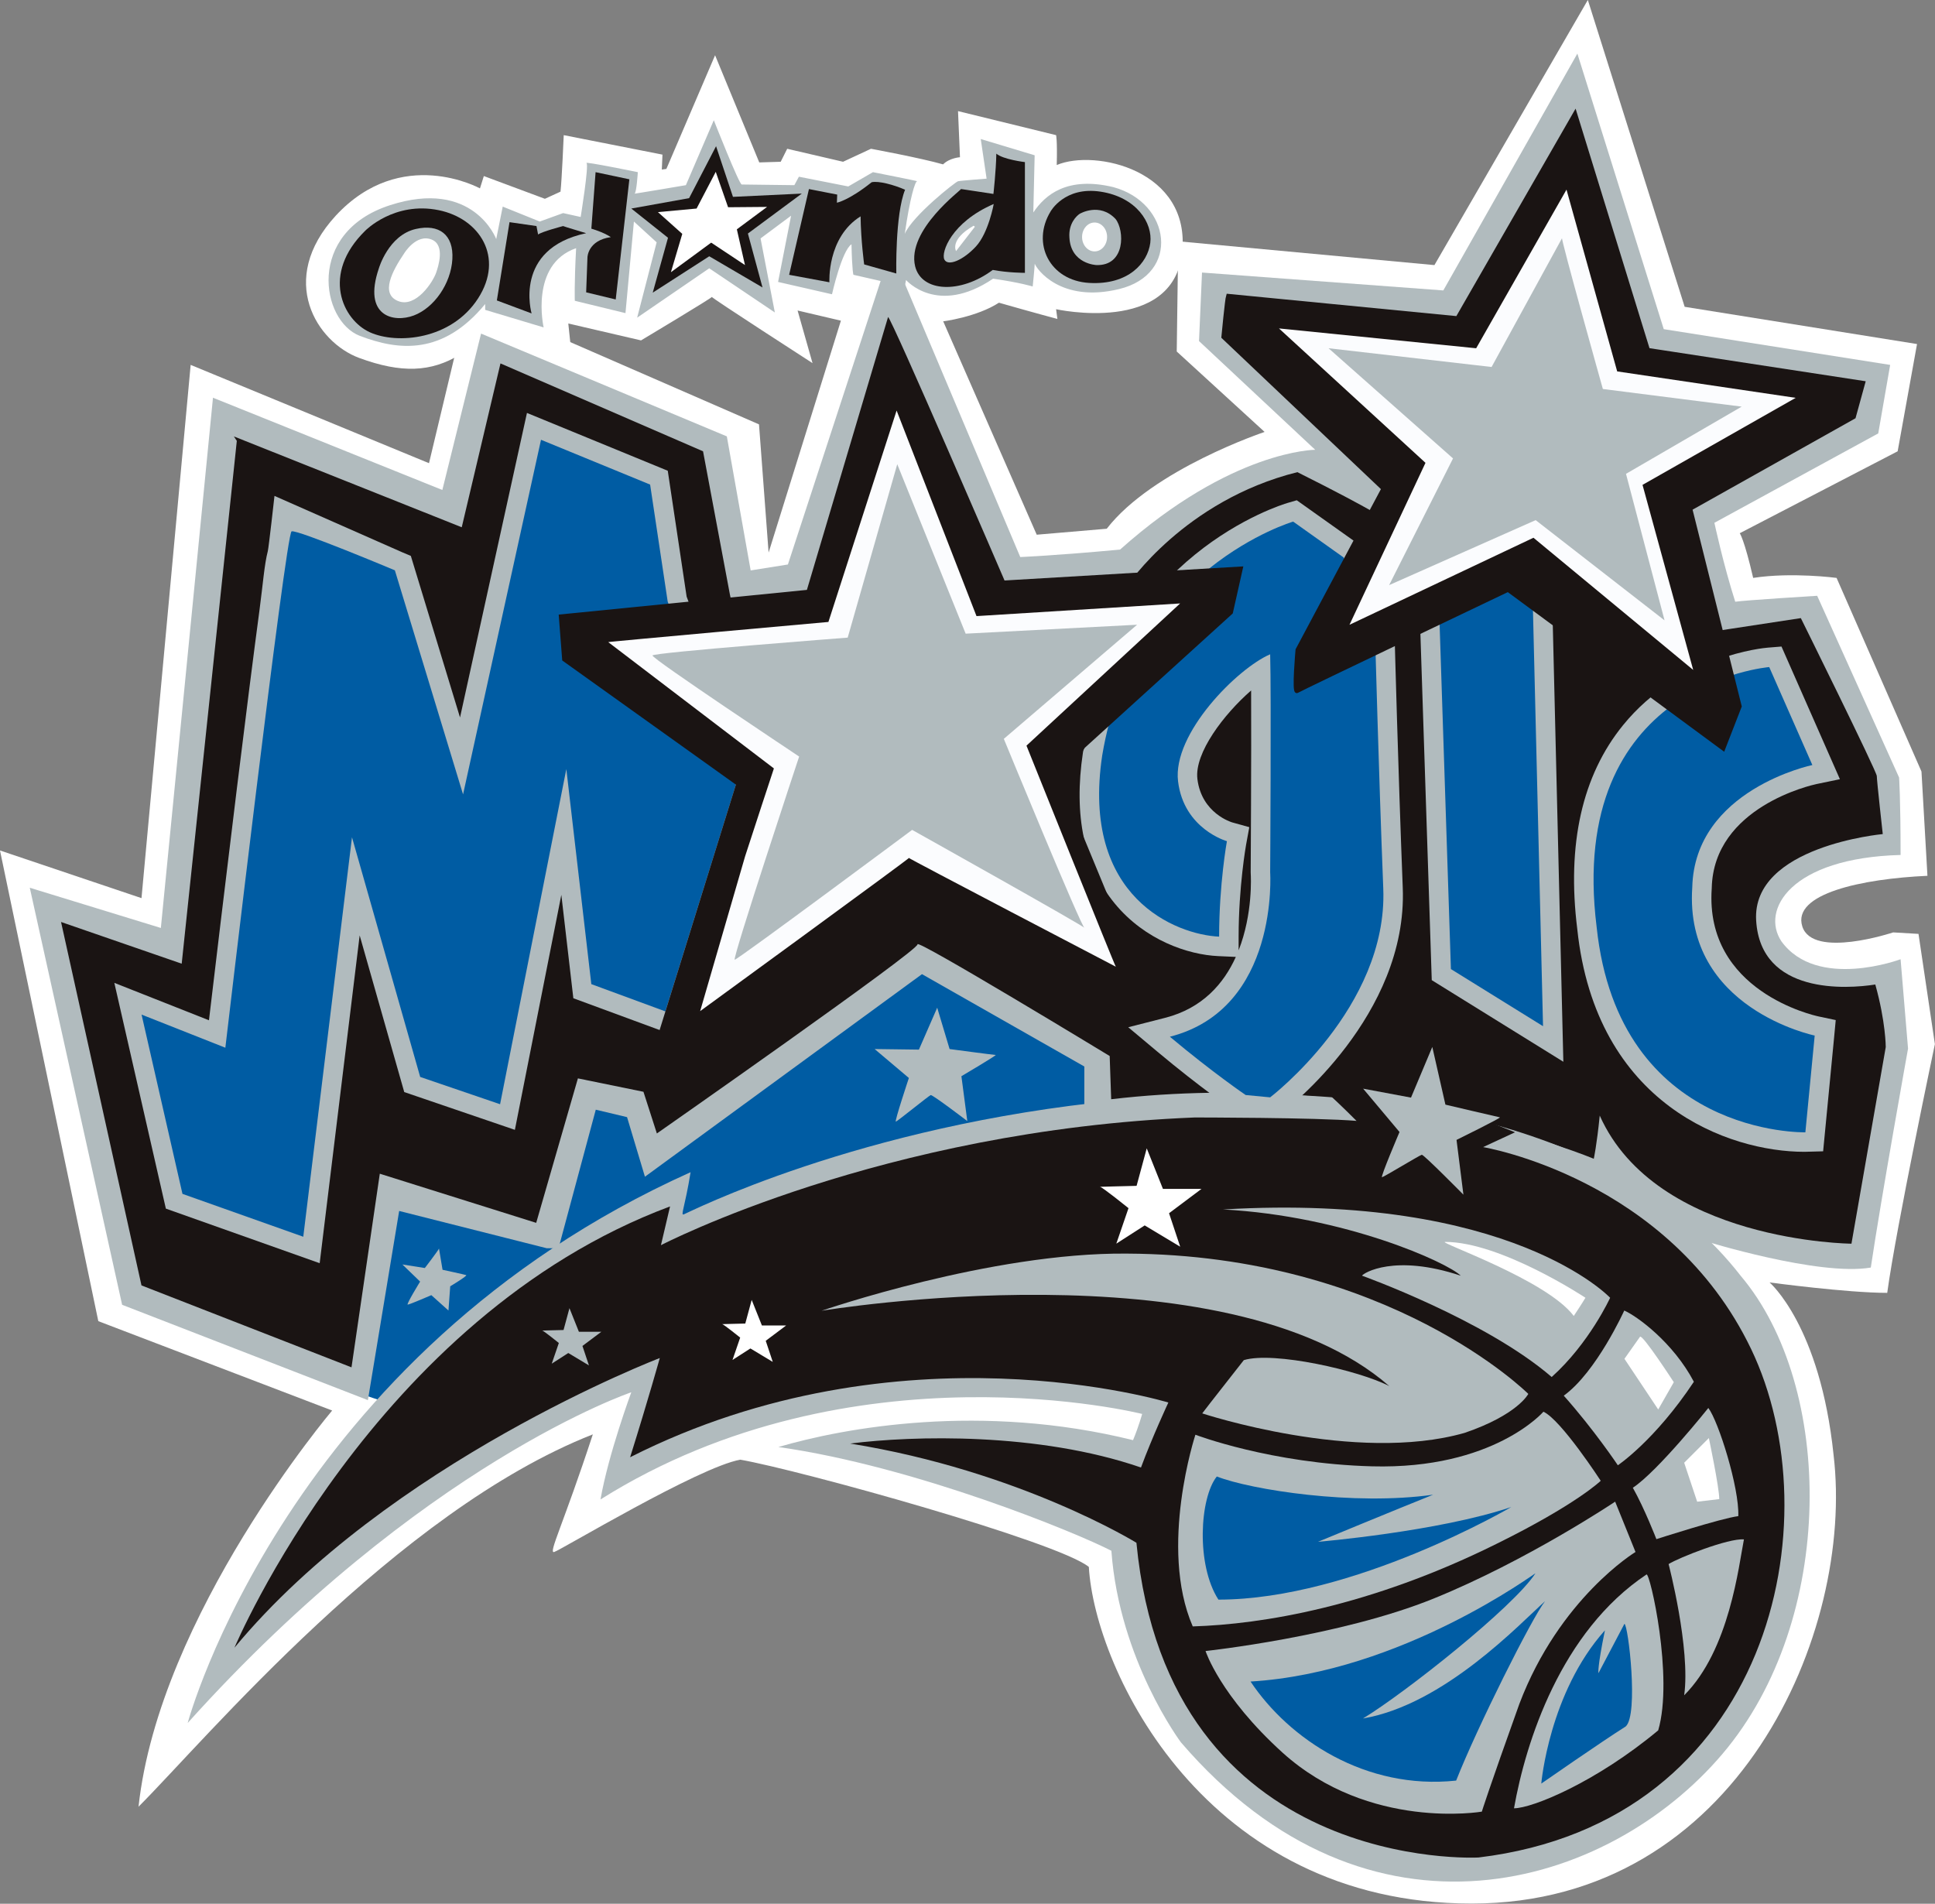 <?xml version="1.0" encoding="UTF-8" standalone="no"?>
<!DOCTYPE svg PUBLIC "-//W3C//DTD SVG 1.1//EN" "http://www.w3.org/Graphics/SVG/1.1/DTD/svg11.dtd">
<svg width="100%" height="100%" viewBox="0 0 11899 11707" version="1.1" xmlns="http://www.w3.org/2000/svg" xmlns:xlink="http://www.w3.org/1999/xlink" xml:space="preserve" xmlns:serif="http://www.serif.com/" style="fill-rule:evenodd;clip-rule:evenodd;stroke-miterlimit:10;">
    <rect x="0" y="0" width="11899" height="11707" fill="#808080" stroke="none"/>
    <g transform="matrix(1,0,0,1,-32712.4,-47815.7)">
        <g transform="matrix(88.235,0,0,88.235,0,0)">
            <g>
                <path d="M410.529,566.18L410.348,564.459L415.418,565.637C415.418,565.637 420.488,562.604 420.352,562.604C420.216,562.604 427.369,567.221 427.369,567.221L426.328,563.554L429.995,564.414C429.995,564.414 436.197,564.323 436.333,564.323C436.468,564.323 438.823,564.007 440.361,563.01C442.896,563.735 444.435,564.142 444.435,564.142L444.344,563.463C444.344,563.463 452.492,565.274 453.126,559.525C453.76,553.776 447.061,552.282 444.389,553.414C444.435,551.648 444.344,551.332 444.344,551.332L437.509,549.657L437.645,552.871C437.645,552.871 436.921,552.916 436.468,553.369C434.884,552.916 431.443,552.282 431.443,552.282L429.497,553.187L425.604,552.282L425.151,553.187L423.657,553.233L420.578,545.763L417.183,553.686L416.866,553.73L416.911,552.689L410.03,551.332C410.03,551.332 409.894,554.545 409.804,555.27L408.717,555.768L404.462,554.183L404.191,555.043C404.191,555.043 398.713,552.01 394.142,556.944C390.022,561.425 392.829,565.77 395.771,566.858C398.713,567.944 400.795,567.853 402.788,566.63" style="fill:white;fill-rule:nonzero;"/>
                <path d="M384.029,567.344L380.603,604.508L370.741,601.186L377.593,633.99L393.891,640.219C393.891,640.219 381.849,654.441 380.396,667.832C385.067,663.16 398.354,647.277 412.058,641.88C409.981,648.212 408.944,650.184 409.359,650.08C409.774,649.976 419.428,644.163 422.335,643.644C426.487,644.371 444.446,649.354 446.626,651.118C447.042,658.281 454.724,674.58 473.306,674.58C491.887,674.58 499.984,655.583 498.531,643.333C497.597,634.302 494.068,631.292 494.068,631.292C494.068,631.292 499.465,632.018 502.268,632.018C502.891,627.452 505.59,614.683 505.59,614.683L504.448,607L502.683,606.896C502.683,606.896 497.077,608.765 496.35,606.481C495.624,604.197 500.503,603.159 505.071,602.952L504.655,595.685L498.738,582.19C498.738,582.19 495.624,581.774 492.925,582.19C492.302,579.491 491.99,579.076 491.99,579.076L502.995,573.366L504.345,565.891L488.151,563.296L481.403,541.911L470.711,560.389L452.856,558.729L452.752,566.411L458.876,572.016C458.876,572.016 451.091,574.612 447.873,578.763L442.994,579.179L432.302,554.783L424.308,580.424L423.639,571.489L403.396,562.666L400.64,574.195L384.029,567.344Z" style="fill:white;fill-rule:nonzero;"/>
                <path d="M396.036,639.103C396.036,639.103 398.135,639.876 398.578,639.766C399.02,639.655 440.792,626.285 440.792,626.285C440.792,626.285 450.626,620.649 450.295,620.649C449.964,620.649 449.522,612.361 449.522,612.361L432.394,606.725L411.618,615.234C411.618,615.234 405.871,617.886 406.093,618.217C406.314,618.549 395.705,621.863 395.595,622.196C395.485,622.527 394.158,635.567 394.158,635.899C394.157,636.229 396.036,639.103 396.036,639.103Z" style="fill:rgb(0,92,163);fill-rule:nonzero;"/>
                <path d="M385.585,569.632L381.952,606.587L372.817,603.784L379.253,632.85L396.381,639.494L398.561,626.31L408.838,628.906L409.668,628.906L412.263,619.252L414.443,619.771L415.689,623.924L434.997,609.806L446.312,616.242L446.312,619.979L489.497,628.387C489.497,628.387 497.49,630.878 501.123,630.255C501.85,625.376 503.719,614.995 503.719,614.995L503.199,608.766C503.199,608.766 497.386,610.947 494.894,607.52C493.44,605.34 495.517,601.707 503.199,601.499C503.199,597.555 503.095,596.101 503.095,596.101L497.386,583.436C497.386,583.436 492.299,583.748 491.676,583.851C490.845,581.256 490.223,578.349 490.223,578.349L501.642,572.12L502.473,567.345L486.694,564.854L480.673,545.649L471.33,562.154L454.513,560.908L454.305,565.684L462.402,573.261C462.402,573.261 456.589,573.262 448.803,580.216C444.339,580.632 441.847,580.736 441.847,580.736L432.816,559.351L425.653,581.255L423.058,581.669L421.397,572.326L404.269,565.163L401.57,576.062L385.585,569.632Z" style="fill:rgb(177,187,190);fill-rule:nonzero;"/>
                <path d="M387.04,572.329L402.922,578.66L405.621,567.242L419.739,573.366L421.608,583.332L422.127,585.721L449.325,582.709C449.325,582.709 453.27,576.792 461.159,574.819C466.557,577.518 467.699,578.348 467.699,578.348L469.256,582.085L480.571,581.048L490.122,585.926L496.247,584.992C496.247,584.992 501.541,595.683 501.541,595.995C501.541,596.307 501.957,600.044 501.957,600.044C501.957,600.044 492.822,600.875 493.133,606.065C493.444,611.255 499.465,610.839 501.437,610.528C502.165,613.124 502.165,614.888 502.165,614.888L499.775,628.591C499.775,628.591 486.176,628.487 482.232,619.664C482.024,621.739 481.817,622.674 481.817,622.674C481.817,622.674 466.868,616.342 448.183,618.523L448.079,615.512C448.079,615.512 434.584,607.311 434.687,607.726C434.791,608.141 416.521,620.91 416.521,620.91L415.586,618.004L411.018,617.07L408.111,627.139L397.211,623.714L395.239,637.209L380.602,631.499L374.996,606.17L383.405,609.076L387.246,572.639" style="fill:rgb(26,20,19);fill-rule:nonzero;"/>
                <path d="M383.823,661.994C383.823,661.994 390.737,636.245 418.871,623.609C418.473,626.073 418.155,626.63 418.394,626.549C418.632,626.47 430.553,620.351 448.672,618.602C466.792,616.854 483.799,620.192 492.065,630.841C498.581,638.55 498.741,654.762 490.794,664.14C482.846,673.517 466.157,678.604 453.044,663.345C453.044,663.345 448.753,657.623 448.197,649.993C445.733,648.722 434.527,644.112 424.99,642.762C429.599,641.411 439.136,639.662 449.706,642.284C450.103,641.331 450.342,640.457 450.342,640.457C450.342,640.457 430.155,635.37 412.592,646.417C413.148,643.238 414.738,638.947 414.738,638.947C414.738,638.947 400.115,643.874 383.823,661.994Z" style="fill:rgb(177,187,190);fill-rule:nonzero;"/>
                <path d="M387.081,656.75C387.081,656.75 396.777,633.702 417.44,625.994L416.804,628.696C416.804,628.696 432.221,620.67 453.997,619.795C453.997,619.795 462.5,619.796 465.282,620.033C463.295,618.047 462.897,617.808 462.897,617.808L465.043,616.297L476.328,620.827L474.103,621.86C474.103,621.86 487.057,624.006 492.779,635.926C498.501,647.847 494.21,668.906 473.785,671.37C473.785,671.37 452.168,672.561 449.943,649.436C449.943,649.436 441.837,644.428 429.995,642.521C434.366,641.965 443.108,641.726 450.26,644.19C451.055,642.044 452.168,639.661 452.168,639.661C452.168,639.661 433.492,633.938 414.657,643.475C415.929,639.421 416.724,636.56 416.724,636.56C416.724,636.56 397.811,643.796 387.081,656.75Z" style="fill:rgb(26,20,19);fill-rule:nonzero;"/>
                <g>
                    <path d="M428.002,633.266C428.002,633.266 456.158,628.558 467.566,638.517C465.484,637.43 459.508,636.073 457.427,636.706C455.073,639.693 454.529,640.418 454.529,640.418C454.529,640.418 465.212,643.949 472.817,641.776C476.529,640.508 477.254,639.06 477.254,639.06C477.254,639.06 467.566,629.372 449.278,629.282C439.772,629.191 428.002,633.266 428.002,633.266Z" style="fill:rgb(177,187,190);fill-rule:nonzero;"/>
                    <path d="M465.665,630.821C465.665,630.821 474.266,633.899 478.883,637.883C481.508,635.529 482.957,632.361 482.957,632.361C482.957,632.361 476.077,625.028 455.978,626.205C464.488,626.658 471.641,629.917 472.546,630.822C467.928,629.282 465.755,630.64 465.665,630.821Z" style="fill:rgb(177,187,190);fill-rule:nonzero;"/>
                    <path d="M485.491,651.645C485.73,651.486 487.393,658.797 486.307,662.509C481.961,666.13 477.525,667.941 476.257,667.941C477.072,663.323 479.517,655.628 485.491,651.645Z" style="fill:rgb(177,187,190);fill-rule:nonzero;"/>
                    <path d="M483.941,633.25C483.941,633.25 482.001,637.541 479.725,639.183C481.851,641.571 483.494,644.034 483.494,644.034C483.494,644.034 486.068,642.317 488.792,638.214C487.337,635.45 484.799,633.622 483.941,633.25Z" style="fill:rgb(177,187,190);fill-rule:nonzero;"/>
                    <path d="M489.8,640.04C489.8,640.04 486.292,644.443 484.539,645.601C485.359,647.056 486.18,649.183 486.18,649.183C486.18,649.183 490.696,647.727 491.889,647.579C491.964,645.601 490.509,640.973 489.8,640.04Z" style="fill:rgb(177,187,190);fill-rule:nonzero;"/>
                    <path d="M478.307,640.302C478.307,640.302 474.834,644.332 466.367,644.108C459.315,643.921 454.053,641.906 454.053,641.906C454.053,641.906 451.479,649.743 453.867,655.265C458.718,655.116 466.219,653.884 475.024,649.518C480.622,646.757 482.301,645.116 482.301,645.116C482.301,645.116 479.539,640.861 478.307,640.302Z" style="fill:rgb(177,187,190);fill-rule:nonzero;"/>
                    <path d="M483.307,646.57L484.725,650.077C484.725,650.077 479.426,653.285 476.627,660.674C474.462,666.719 474.015,668.174 474.015,668.174C474.015,668.174 466.179,669.518 460.134,664.07C455.769,660.115 454.76,656.98 454.76,656.98C454.76,656.98 464.126,655.973 470.656,653.324C477.187,650.674 483.307,646.57 483.307,646.57Z" style="fill:rgb(177,187,190);fill-rule:nonzero;"/>
                </g>
                <g>
                    <path d="M389.407,580.322C389.163,581.253 389.063,582.66 388.825,584.444C388.424,587.44 387.896,591.605 387.255,596.823C386.451,603.368 385.667,609.966 385.305,613.02L378.71,610.413L382.301,626.147L393.021,629.951L395.808,607.104L398.915,618.024L406.625,620.657L409.863,604.279L410.7,611.485L417.985,614.17L423.461,596.56L418.595,583.493L417.28,574.722L407.467,570.692L402.802,591.917L399.374,580.656L398.787,580.409L389.871,576.475C389.872,576.475 389.469,580.086 389.407,580.322Z" style="fill:rgb(177,187,190);fill-rule:nonzero;"/>
                    <path d="M467.935,586.176L467.929,585.931L465.494,579.889L461.117,576.779L460.485,576.963C459.997,577.107 448.506,580.62 446.215,594.36C445.554,598.747 446.3,602.287 448.432,604.881C450.535,607.439 453.536,608.452 455.644,608.549L456.871,608.604C456.038,610.448 454.558,612.182 451.938,612.851L449.372,613.506L451.402,615.207C454.426,617.741 456.699,619.289 456.794,619.353L457.082,619.548L459.665,619.794L460.087,619.472C460.445,619.199 468.852,612.684 468.504,603.791C468.182,595.607 467.937,586.27 467.935,586.176ZM456.614,599.229C456.593,599.222 454.485,598.609 454.192,596.205C453.971,594.39 456.05,591.678 457.936,590.035C457.958,594.556 457.907,602.598 457.906,602.699L457.909,602.798C457.921,602.989 458.065,605.597 457.065,608.146L457.065,607.192C457.065,603.703 457.581,600.809 457.586,600.781L457.809,599.562L456.614,599.229Z" style="fill:rgb(177,187,190);fill-rule:nonzero;"/>
                    <path d="M478.226,581.412C477.903,581.072 477.32,580.669 476.372,580.669C476.02,580.669 475.637,580.726 475.231,580.84C472.97,581.473 470.327,583.506 470.215,583.593L469.666,584.018L470.525,610.224L479.696,615.912L478.905,583.2C478.909,582.912 478.857,582.076 478.226,581.412Z" style="fill:rgb(177,187,190);fill-rule:nonzero;"/>
                    <path d="M490.036,603.855L490.039,603.795C490.173,598.146 497.039,596.621 497.328,596.56L498.97,596.218L494.899,586.973L493.936,587.051C493.688,587.071 487.811,587.596 483.864,592.445C481.005,595.955 479.93,600.75 480.667,606.67C481.96,618.92 491.225,622.188 496.496,622.188L497.801,622.153L498.566,614.215L498.679,613.006L497.491,612.755C497.166,612.687 489.555,610.999 490.036,603.855Z" style="fill:rgb(177,187,190);fill-rule:nonzero;"/>
                </g>
                <g>
                    <path d="M380.608,612.624L386.447,614.933C386.447,614.933 390.657,579.081 391.064,578.945C391.471,578.809 398.261,581.661 398.261,581.661L403.014,597.278L408.446,572.563L416.051,575.686L417.274,583.834L422.027,596.599L417.113,612.401L411.952,610.501L410.211,595.514L405.594,618.872L400.026,616.97L395.273,600.267L391.878,628.107L383.458,625.119L380.608,612.624Z" style="fill:rgb(0,92,163);fill-rule:nonzero;"/>
                    <path d="M460.866,578.266C460.866,578.266 449.731,581.526 447.558,594.562C446.064,604.476 452.718,607.056 455.706,607.192C455.706,603.525 456.249,600.538 456.249,600.538C456.249,600.538 453.25,599.702 452.844,596.37C452.438,593.038 456.988,588.487 459.263,587.513C459.345,590.276 459.263,602.709 459.263,602.709C459.263,602.709 459.913,612.216 452.274,614.167C455.281,616.686 457.556,618.23 457.556,618.23L459.263,618.392C459.263,618.392 467.471,612.135 467.146,603.846C466.821,595.557 466.577,586.211 466.577,586.211L464.383,580.766L460.866,578.266Z" style="fill:rgb(0,92,163);fill-rule:nonzero;"/>
                    <path d="M471.047,584.666L471.86,609.452L478.28,613.433L477.548,583.203C477.548,583.203 477.63,581.578 475.598,582.146C473.566,582.716 471.047,584.666 471.047,584.666Z" style="fill:rgb(0,92,163);fill-rule:nonzero;"/>
                    <path d="M494.044,588.404C494.044,588.404 479.904,589.543 482.017,606.527C483.56,621.154 496.563,620.829 496.563,620.829L497.213,614.085C497.213,614.085 488.111,612.215 488.68,603.765C488.842,596.938 497.05,595.231 497.05,595.231L494.044,588.404Z" style="fill:rgb(0,92,163);fill-rule:nonzero;"/>
                </g>
                <path d="M456.328,562.529C456.245,562.775 455.999,565.399 455.999,565.399L467.149,575.974L461.165,587.206C461.165,587.206 460.892,590.243 461.138,590.08C461.385,589.916 475.84,583.025 475.84,583.025L490.843,594.092L491.99,591.141L488.547,577.368L499.943,570.973L500.598,568.595L485.595,566.299L480.512,549.82L472.313,564.086L456.328,562.529Z" style="fill:rgb(26,20,19);fill-rule:nonzero;stroke:rgb(26,20,19);stroke-width:0.27px;"/>
                <g>
                    <path d="M432.634,564.006C432.88,564.088 440.751,582.37 440.751,582.37L457.393,581.387L456.656,584.666L446.346,594.028L444.768,596.634L450.425,610.325L446.982,610.981L432.389,606.062L415.764,616.753L422.028,596.597L409.925,587.944L409.679,584.747L426.977,583.025L432.634,564.006Z" style="fill:rgb(26,20,19);fill-rule:nonzero;"/>
                    <g>
                        <path d="M424.677,595.468C424.26,596.732 423.457,599.168 422.669,601.596L419.537,612.383C419.537,612.383 434.185,601.706 434.086,601.706C433.985,601.706 448.505,609.286 448.505,609.286C448.472,609.32 442.28,593.881 442.28,593.881L452.988,583.97L438.797,584.852L433.229,570.525L428.476,585.26C428.476,585.26 413.059,586.642 413.132,586.666L424.677,595.468Z" style="fill:rgb(251,252,254);fill-rule:nonzero;"/>
                        <path d="M433.274,574.266L429.82,586.352C429.82,586.352 416.283,587.388 416.215,587.596C416.146,587.802 426.437,594.64 426.437,594.64C426.437,594.64 421.74,608.799 421.948,608.799C422.155,608.799 434.311,599.751 434.311,599.751C434.311,599.751 446.535,606.589 446.329,606.589C446.121,606.589 440.701,593.407 440.701,593.407L449.989,585.454L438.041,586.076L433.274,574.266Z" style="fill:rgb(177,187,190);fill-rule:nonzero;"/>
                    </g>
                </g>
                <g>
                    <path d="M479.916,555.129L473.62,566.185L459.877,564.803L470.088,574.17L464.791,585.457L477.613,579.391L488.746,588.604L485.214,575.706L495.887,569.641L483.448,567.798L479.916,555.129Z" style="fill:rgb(251,252,254);fill-rule:nonzero;"/>
                    <path d="M479.608,558.507L474.695,567.49L463.332,566.184L472.008,573.863L467.554,582.692L477.766,578.163L486.749,585.149L484.062,574.937L492.124,570.253L482.45,569.024C482.45,569.025 479.456,558.354 479.608,558.507Z" style="fill:rgb(177,187,190);fill-rule:nonzero;"/>
                </g>
                <path d="M436.058,612.145L434.783,615.066L431.697,615.025L434.084,617.042C434.084,617.042 433.055,620.127 433.178,620.085C433.302,620.045 435.482,618.275 435.605,618.234C435.729,618.193 438.156,620.045 438.156,620.045L437.745,616.918C437.745,616.918 440.255,615.438 440.131,615.438C440.007,615.438 436.922,615.026 436.922,615.026L436.058,612.145Z" style="fill:rgb(177,187,190);fill-rule:nonzero;"/>
                <path d="M470.563,614.879L469.079,618.41L465.743,617.787L468.278,620.807C468.278,620.807 466.923,623.981 467.06,623.959C467.196,623.938 469.695,622.415 469.832,622.394C469.968,622.373 472.732,625.176 472.732,625.176L472.251,621.358C472.251,621.358 475.404,619.807 475.271,619.785C475.137,619.762 471.477,618.9 471.477,618.9L470.563,614.879Z" style="fill:rgb(177,187,190);fill-rule:nonzero;"/>
                <path d="M401.337,628.93C401.295,629.053 400.35,630.287 400.35,630.287L398.787,630.04L400.021,631.233C400.021,631.233 399.034,632.837 399.157,632.837C399.28,632.837 400.803,632.178 400.803,632.178L401.996,633.249L402.119,631.561C402.119,631.561 403.353,630.821 403.23,630.78C403.107,630.739 401.584,630.409 401.584,630.409L401.337,628.93Z" style="fill:rgb(177,187,190);fill-rule:nonzero;"/>
                <path d="M408.536,634.647C408.326,634.647 410.017,634.607 410.017,634.607L410.429,633.085L411.087,634.731L412.65,634.731L411.334,635.718L411.787,637.075L410.347,636.211L409.195,636.952L409.689,635.512C409.688,635.512 408.618,634.647 408.536,634.647Z" style="fill:rgb(177,187,190);fill-rule:nonzero;"/>
                <path d="M421.08,634.201C420.852,634.201 422.683,634.157 422.683,634.157L423.129,632.509L423.841,634.29L425.533,634.29L424.108,635.359L424.598,636.829L423.039,635.893L421.792,636.694L422.327,635.136C422.327,635.137 421.168,634.201 421.08,634.201Z" style="fill:white;fill-rule:nonzero;"/>
                <path d="M447.41,624.631C447.049,624.631 449.954,624.56 449.954,624.56L450.661,621.946L451.791,624.773L454.477,624.773L452.216,626.468L452.993,628.801L450.52,627.317L448.541,628.588L449.39,626.115C449.389,626.115 447.551,624.631 447.41,624.631Z" style="fill:white;fill-rule:nonzero;"/>
                <g>
                    <path d="M471.459,628.467C470.851,628.467 478.521,631.093 480.422,633.628C480.965,632.814 481.236,632.36 481.236,632.36C481.236,632.36 475.353,628.467 471.459,628.467Z" style="fill:white;fill-rule:nonzero;"/>
                    <path d="M485.04,635.076L483.954,636.615L486.308,640.146L487.394,638.245C487.393,638.245 485.221,634.896 485.04,635.076Z" style="fill:white;fill-rule:nonzero;"/>
                    <path d="M488.117,643.858L489.837,642.137C489.837,642.137 490.562,645.577 490.562,646.392L489.023,646.574L488.117,643.858Z" style="fill:white;fill-rule:nonzero;"/>
                </g>
                <path d="M489.294,650.739C489.294,650.739 489.566,654.179 489.113,655.446C490.471,651.916 490.743,650.377 490.743,650.377L489.294,650.739Z" style="fill:none;stroke:rgb(241,244,210);stroke-width:0.3px;"/>
                <path d="M487.031,650.92C487.031,650.92 488.57,656.805 488.117,660.065C491.286,656.896 491.92,651.011 492.282,649.2C491.195,649.109 487.755,650.468 487.031,650.92Z" style="fill:rgb(177,187,190);fill-rule:nonzero;"/>
                <g>
                    <path d="M483.953,655.084C484.224,655.175 484.948,661.423 484.043,662.237C482.322,663.323 478.158,666.219 478.158,666.219C478.158,666.219 478.702,659.882 482.595,655.536C482.052,658.161 482.142,658.524 482.142,658.524L483.953,655.084Z" style="fill:rgb(0,92,163);fill-rule:nonzero;"/>
                    <path d="M476.068,646.943C476.068,646.943 465.06,653.398 455.657,653.398C454.09,650.972 454.351,646.308 455.545,644.816C457.934,645.749 465.098,646.868 470.621,646.085C468.009,647.13 462.598,649.369 462.598,649.369C462.598,649.369 470.994,648.659 476.068,646.943Z" style="fill:rgb(0,92,163);fill-rule:nonzero;"/>
                    <path d="M477.747,651.569C477.812,651.47 468.456,658.472 457.896,659.107C460.583,663.136 465.919,666.682 472.225,666.01C473.681,662.316 477.486,654.703 478.419,653.509C476.665,655.077 471.403,660.71 465.732,661.681C468.68,659.891 476.218,653.921 477.747,651.569Z" style="fill:rgb(0,92,163);fill-rule:nonzero;"/>
                </g>
                <g>
                    <path d="M448.327,554.953C445.114,554.183 443.574,555.496 442.759,556.719L442.759,556.583L442.85,552.735L439.093,551.603L439.501,554.364C439.501,554.364 437.69,554.5 437.509,554.545C437.328,554.591 434.341,556.944 433.798,558.212C434.16,555.677 434.522,554.545 434.658,554.545C434.794,554.545 431.58,553.912 431.58,553.912L429.86,554.908L426.419,554.229L426.103,554.818C426.103,554.818 422.617,554.772 422.436,554.772C422.254,554.772 420.489,550.291 420.489,550.291L418.543,554.818C418.543,554.818 414.831,555.451 414.967,555.405C415.103,555.361 415.194,553.912 415.194,553.912C415.194,553.912 411.437,553.142 411.617,553.278C411.799,553.414 411.21,557.035 411.21,557.035L409.988,556.764L408.359,557.353L405.778,556.312L405.325,558.575C405.325,558.575 403.741,554.32 397.902,556.221C392.062,558.121 393.103,564.279 395.819,565.32C398.535,566.361 401.613,566.678 404.555,563.102L404.555,563.509L408.629,564.731C408.629,564.731 407.633,560.34 410.893,559.21C410.757,561.744 410.802,562.876 410.802,562.876L414.333,563.736L414.921,557.353L416.505,558.801L415.147,564.052L420.171,560.612L424.743,563.69L423.747,558.53L425.875,556.946L424.969,561.563L428.726,562.422C428.726,562.422 429.405,559.39 430.084,558.937C430.129,560.884 430.22,561.065 430.22,561.065L433.796,561.879L433.887,561.427C433.887,561.427 436.059,563.962 439.952,561.336C441.853,561.608 442.713,561.88 442.713,561.88C442.713,561.88 442.849,560.553 442.856,560.289C442.971,560.643 444.644,563.05 448.734,562.06C453.035,561.02 452.356,556.04 448.327,554.953ZM401.146,560.896C400.926,561.564 399.722,563.395 398.483,562.893C397.244,562.391 398.066,560.818 398.904,559.58C398.904,559.58 399.743,558.177 400.828,558.61C401.789,558.995 401.272,560.517 401.146,560.896ZM437.373,559.412C437.373,559.412 436.898,558.62 438.595,557.646L438.686,557.714L437.373,559.412ZM447.026,559.435C446.545,559.435 446.154,558.985 446.154,558.428C446.154,557.871 446.545,557.421 447.026,557.421C447.508,557.421 447.898,557.871 447.898,558.428C447.898,558.985 447.508,559.435 447.026,559.435Z" style="fill:rgb(177,187,190);fill-rule:nonzero;"/>
                    <path d="M401.317,556.561C398.216,555.927 396.202,557.987 396.202,557.987C393.101,561.02 394.618,564.212 396.519,565.071C398.42,565.931 402.2,565.592 404.056,562.717C405.912,559.842 404.166,557.143 401.317,556.561ZM402.268,559.98C402.167,561.688 400.996,563.362 399.589,563.897C398.183,564.433 396.006,563.965 397.145,560.616C397.145,560.616 397.814,558.305 399.723,557.871C401.346,557.5 402.368,558.272 402.268,559.98Z" style="fill:rgb(26,20,19);fill-rule:nonzero;"/>
                    <path d="M406.251,557.397L405.369,562.852L407.79,563.757C407.79,563.757 406.477,559.252 411.593,558.166C410.144,557.735 409.986,557.668 409.986,557.668C409.986,557.668 408.515,558.053 408.243,558.257L408.13,557.668L406.251,557.397Z" style="fill:rgb(26,20,19);fill-rule:nonzero;"/>
                    <path d="M412.25,553.912L414.604,554.41L413.653,562.784L411.593,562.287L411.684,559.842C411.684,559.842 411.706,558.665 413.313,558.439C412.77,558.078 411.955,557.85 411.955,557.85L412.25,553.912Z" style="fill:rgb(26,20,19);fill-rule:nonzero;"/>
                    <path d="M414.739,556.447L417.297,558.484L416.233,562.309L420.171,559.774L423.883,561.947L422.865,558.189L426.622,555.405L421.824,555.633L420.646,552.102L418.768,555.723L414.739,556.447Z" style="fill:rgb(26,20,19);fill-rule:nonzero;"/>
                    <path d="M416.595,556.696L419.289,556.447L420.624,553.89L421.484,556.357L424.2,556.334L422.095,557.896L422.661,560.386L420.307,558.824L417.5,560.884L418.292,558.213L416.595,556.696Z" style="fill:white;fill-rule:nonzero;"/>
                    <path d="M427.12,555.09L425.739,561.066L428.546,561.586C428.546,561.586 428.365,558.462 430.718,556.991C430.741,558.689 430.968,560.342 430.968,560.342L433.208,560.975C433.208,560.975 433.117,556.878 433.819,555.136C433.05,554.796 431.963,554.502 431.488,554.615C429.904,555.883 429.067,556.041 429.067,556.041L429.089,555.475L427.12,555.09Z" style="fill:rgb(26,20,19);fill-rule:nonzero;"/>
                    <path d="M440.179,552.622C440.157,553.845 439.976,555.429 439.976,555.429C439.976,555.429 437.622,555.068 437.712,555.09C437.802,555.111 433.909,557.942 434.521,560.477C434.974,562.288 437.689,562.401 439.93,560.726C440.994,560.929 442.171,560.929 442.171,560.929L442.171,553.211C442.171,553.211 440.655,553.03 440.179,552.622ZM438.753,559.096C437.87,560.047 436.806,560.499 436.557,560.001C436.308,559.503 437.056,557.398 439.997,556.13C439.998,556.13 439.636,558.146 438.753,559.096Z" style="fill:rgb(26,20,19);fill-rule:nonzero;"/>
                    <path d="M447.445,555.271C444.931,554.886 443.959,556.652 443.959,556.652C442.6,558.892 443.913,561.473 446.652,561.631C449.391,561.789 450.726,560.227 450.908,558.846C451.089,557.466 449.957,555.655 447.445,555.271ZM447.151,560.386C447.151,560.386 445.363,560.318 445.272,558.461C445.204,557.511 445.748,556.969 445.996,556.81C445.996,556.81 447.376,555.996 448.486,557.172C449.12,557.964 449.188,560.453 447.151,560.386Z" style="fill:rgb(26,20,19);fill-rule:nonzero;"/>
                </g>
            </g>
        </g>
    </g>
</svg>
